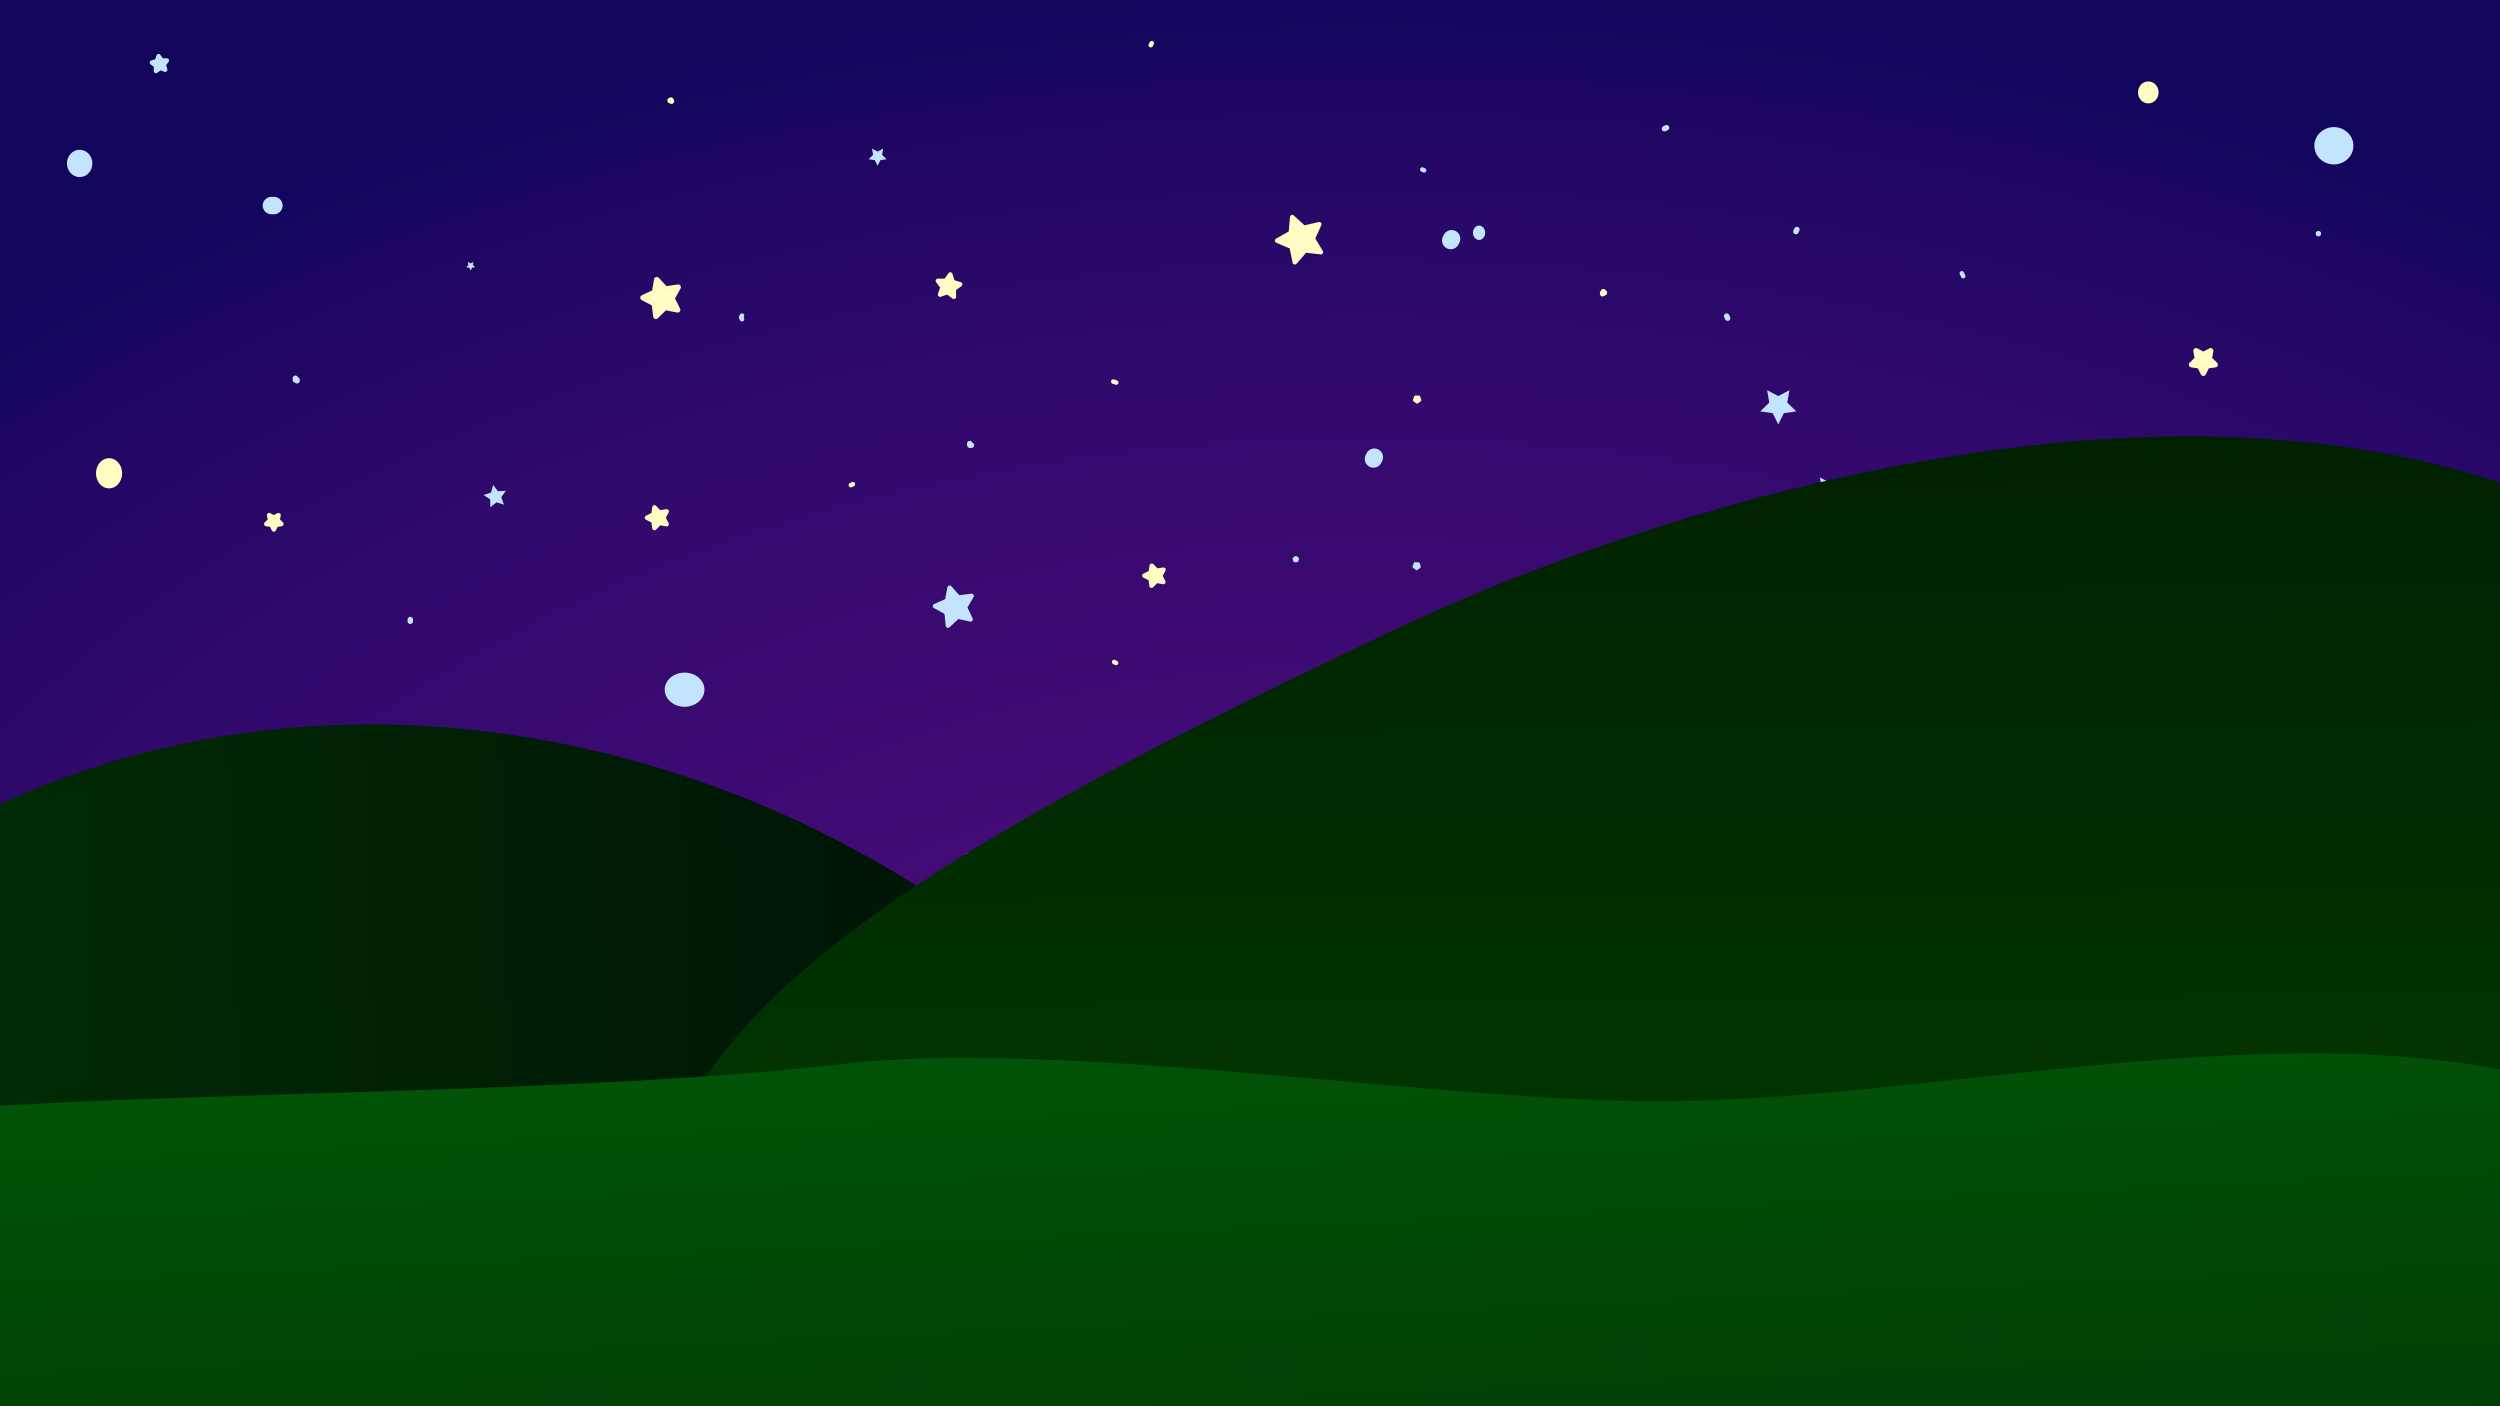 <?xml version="1.0" encoding="UTF-8" standalone="no"?>
<!DOCTYPE svg PUBLIC "-//W3C//DTD SVG 1.1//EN" "http://www.w3.org/Graphics/SVG/1.1/DTD/svg11.dtd">
<!-- Created with Vectornator (http://vectornator.io/) -->
<svg height="100%" stroke-miterlimit="10" style="fill-rule:nonzero;clip-rule:evenodd;stroke-linecap:round;stroke-linejoin:round;" version="1.1" viewBox="0 0 3840 2160" width="100%" xml:space="preserve" xmlns="http://www.w3.org/2000/svg" xmlns:vectornator="http://vectornator.io" xmlns:xlink="http://www.w3.org/1999/xlink">
<rect x="0" y="0" width="3840" height="2160" fill="#808080" stroke="none"/>
<defs>
<radialGradient cx="1224.06" cy="1885.94" gradientTransform="matrix(1.649 0 0 1 86.992 0)" gradientUnits="userSpaceOnUse" id="RadialGradient" r="1928.13">
<stop offset="0" stop-color="#500c5a"/>
<stop offset="0.362" stop-color="#420b75"/>
<stop offset="0.698" stop-color="#31096d"/>
<stop offset="0.874" stop-color="#210764"/>
<stop offset="0.986" stop-color="#11055c"/>
</radialGradient>
<linearGradient gradientTransform="matrix(1.189 0 0 1.115 -1772.77 416.698)" gradientUnits="userSpaceOnUse" id="LinearGradient" x1="148.343" x2="2823.14" y1="1270.81" y2="1187.07">
<stop offset="0" stop-color="#024101"/>
<stop offset="1" stop-color="#001307"/>
</linearGradient>
<linearGradient gradientTransform="matrix(0.062 -1.11 3.233 0.023 -1887.69 2114.95)" gradientUnits="userSpaceOnUse" id="LinearGradient_2" x1="-191.455" x2="2906.32" y1="1408.78" y2="1278.28">
<stop offset="0" stop-color="#024101"/>
<stop offset="1" stop-color="#000000"/>
</linearGradient>
<linearGradient gradientTransform="matrix(1.02 0 0 1 -82.426 0)" gradientUnits="userSpaceOnUse" id="LinearGradient_3" x1="1894.39" x2="1974.2" y1="1021.03" y2="2771.44">
<stop offset="0" stop-color="#016708"/>
<stop offset="1" stop-color="#012d04"/>
</linearGradient>
</defs>
<clipPath id="ArtboardFrame">
<rect height="2160" width="3840" x="0" y="0"/>
</clipPath>
<g clip-path="url(#ArtboardFrame)" id="Layer-1" vectornator:layerName="Layer 1">
<path d="M-114.835-123.381C-226.24-115.875 181.699-163.967 233.61-170.109C504.278-202.135 747.727-215.729 1020.96-222.933C1809.88-243.732 2582.31-249.69 3362.92-168.078C3542.77-149.274 4050.12-145.743 4113.41-7.575C4304.23 408.985 4410.71 1693.52 3929.14 2009.88C3442.76 2329.39 2641.6 2337.76 1982.54 2395.89C1601.51 2429.5 231.54 2498.25-104.784 2294.31" fill="url(#RadialGradient)" fill-rule="evenodd" opacity="1" stroke="none"/>
</g>
<g id="Layer-6" vectornator:layerName="Layer 6">
<path d="M2731.42 651.956L2722.88 634.644L2703.77 631.868L2717.6 618.392L2714.33 599.363L2731.42 608.347L2748.51 599.363L2745.25 618.392L2759.07 631.868L2739.97 634.644L2731.42 651.956Z" fill="#c3e4ff" fill-rule="evenodd" opacity="1" stroke="none"/>
<path d="M753.153 779.125L752.942 767.06L742.884 760.395L754.293 756.465L757.524 744.84L764.786 754.476L776.841 753.956L769.921 763.841L774.14 775.146L762.601 771.619L753.153 779.125Z" fill="#c3e4ff" fill-rule="evenodd" opacity="1" stroke="none"/>
<path d="M1347.99 254.658L1343.71 246.002L1334.16 244.614L1341.07 237.876L1339.44 228.361L1347.99 232.853L1356.53 228.361L1354.9 237.876L1361.81 244.614L1352.26 246.002L1347.99 254.658Z" fill="#c3e4ff" fill-rule="evenodd" opacity="1" stroke="none"/>
<path d="M722.918 415.468L720.782 411.14L716.006 410.446L719.462 407.077L718.646 402.32L722.918 404.566L727.19 402.32L726.375 407.077L729.831 410.446L725.054 411.14L722.918 415.468Z" fill="#c3e4ff" fill-rule="evenodd" opacity="1" stroke="none"/>
<path d="M2828.48 835.082L2811.96 801.617L2775.03 796.25L2801.75 770.202L2795.44 733.42L2828.48 750.786L2861.51 733.42L2855.2 770.202L2881.92 796.25L2844.99 801.617L2828.48 835.082Z" fill="#c3e4ff" fill-rule="evenodd" opacity="1" stroke="none"/>
<path d="M630.224 951.695C630.224 952.541 630.224 953.387 630.224 954.233" fill="#c3e4ff" fill-rule="evenodd" opacity="1" stroke="#c3e4ff" stroke-linecap="round" stroke-linejoin="round" stroke-width="8.417"/>
<path d="M456.281 584.837L453.742 583.568L453.742 581.029L456.281 583.568L456.281 583.568" fill="#c3e4ff" fill-rule="evenodd" opacity="1" stroke="#c3e4ff" stroke-linecap="round" stroke-linejoin="round" stroke-width="8.417"/>
<path d="M1489.53 681.308C1489.53 684.693 1488.69 683.846 1492.07 683.846" fill="#c3e4ff" fill-rule="evenodd" opacity="1" stroke="#c3e4ff" stroke-linecap="round" stroke-linejoin="round" stroke-width="8.417"/>
<path d="M416.931 315.735C418.201 315.735 419.47 315.735 420.739 315.735" fill="#c3e4ff" fill-rule="evenodd" opacity="1" stroke="#c3e4ff" stroke-linecap="round" stroke-linejoin="round" stroke-width="26.788"/>
<path d="M2111.01 702.248C2110.55 703.157 2110.1 704.066 2109.64 704.975" fill="#c3e4ff" fill-rule="evenodd" opacity="1" stroke="#c3e4ff" stroke-linecap="round" stroke-linejoin="round" stroke-width="26.788"/>
<path d="M2229.66 366.73C2229.21 367.639 2228.76 368.548 2228.3 369.457" fill="#c3e4ff" fill-rule="evenodd" opacity="1" stroke="#c3e4ff" stroke-linecap="round" stroke-linejoin="round" stroke-width="26.788"/>
<path d="M2184.66 260.346C2185.57 260.801 2186.47 261.255 2187.38 261.71" fill="#c3e4ff" fill-rule="evenodd" opacity="1" stroke="#c3e4ff" stroke-linecap="round" stroke-linejoin="round" stroke-width="6.94"/>
<path d="M1139.68 484.823C1137.87 488.46 1137.87 486.641 1139.68 490.278" fill="#c3e4ff" fill-rule="evenodd" opacity="1" stroke="#c3e4ff" stroke-linecap="round" stroke-linejoin="round" stroke-width="6.94"/>
<path d="M239.6 109L239.857 100.954L233.375 96.181L241.106 93.94L243.642 86.3L248.163 92.96L256.213 93.011L251.276 99.369L253.714 107.041L246.142 104.31L239.6 109Z" fill="#c3e4ff" fill-rule="evenodd" opacity="1" stroke="#c3e4ff" stroke-linecap="round" stroke-linejoin="round" stroke-width="6.94"/>
<path d="M1005.26 811.093L1003.69 800.136L993.781 795.214L1003.72 790.339L1005.33 779.39L1013.04 787.334L1023.96 785.488L1018.78 795.273L1023.91 805.082L1013 803.185L1005.26 811.093Z" fill="#fffcc3" fill-rule="evenodd" opacity="1" stroke="#fffcc3" stroke-linecap="round" stroke-linejoin="round" stroke-width="6.94"/>
<path d="M420.632 813.234L417.07 806.016L409.104 804.858L414.868 799.239L413.507 791.306L420.632 795.051L427.757 791.306L426.396 799.239L432.161 804.858L424.195 806.016L420.632 813.234Z" fill="#fffcc3" fill-rule="evenodd" opacity="1" stroke="#fffcc3" stroke-linecap="round" stroke-linejoin="round" stroke-width="6.94"/>
<path d="M1444.01 452.5L1447.87 441.058L1440.64 431.394L1452.71 431.528L1459.66 421.658L1463.27 433.182L1474.8 436.747L1464.96 443.735L1465.13 455.808L1455.44 448.603L1444.01 452.5Z" fill="#fffcc3" fill-rule="evenodd" opacity="1" stroke="#fffcc3" stroke-linecap="round" stroke-linejoin="round" stroke-width="6.94"/>
<path d="M2176.68 616.378L2175.79 614.573L2173.79 614.284L2175.24 612.879L2174.9 610.895L2176.68 611.832L2178.46 610.895L2178.12 612.879L2179.56 614.284L2177.57 614.573L2176.68 616.378Z" fill="#fffcc3" fill-rule="evenodd" opacity="1" stroke="#fffcc3" stroke-linecap="round" stroke-linejoin="round" stroke-width="6.94"/>
<path d="M1306.94 745.172C1307.95 744.667 1308.96 744.162 1309.97 743.657" fill="#fffcc3" fill-rule="evenodd" opacity="1" stroke="#fffcc3" stroke-linecap="round" stroke-linejoin="round" stroke-width="6.94"/>
<path d="M1714.53 587.588C1713.02 587.083 1711.5 586.578 1709.99 586.073" fill="#fffcc3" fill-rule="evenodd" opacity="1" stroke="#fffcc3" stroke-linecap="round" stroke-linejoin="round" stroke-width="6.94"/>
<path d="M1769.08 66.35C1768.58 67.361 1768.07 68.371 1767.57 69.381" fill="#fffcc3" fill-rule="evenodd" opacity="1" stroke="#fffcc3" stroke-linecap="round" stroke-linejoin="round" stroke-width="6.94"/>
<path d="M1627.99 1836.64C1628.48 1838.1 1628.96 1839.56 1629.45 1841.02" fill="#fffcc3" fill-rule="evenodd" opacity="1" stroke="#fffcc3" stroke-linecap="round" stroke-linejoin="round" stroke-width="6.94"/>
<path d="M1891.03 1260.15C1890.32 1260.86 1888.11 1260.42 1888.11 1259.41C1888.11 1258.04 1889.69 1256.16 1891.03 1256.49C1892.21 1256.79 1891.89 1259.28 1891.03 1260.15Z" fill="#fffcc3" fill-rule="evenodd" opacity="1" stroke="#fffcc3" stroke-linecap="round" stroke-linejoin="round" stroke-width="6.94"/>
<path d="M1483.32 1317.87C1485.27 1313.97 1483.8 1315.43 1487.7 1313.48" fill="#fffcc3" fill-rule="evenodd" opacity="1" stroke="#fffcc3" stroke-linecap="round" stroke-linejoin="round" stroke-width="6.94"/>
<path d="M536.375 1403.36C534.741 1403.36 531.991 1402.8 531.991 1401.16C531.991 1399.7 535.068 1400.51 536.375 1401.16C537.028 1401.49 537.105 1403.36 536.375 1403.36Z" fill="#fffcc3" fill-rule="evenodd" opacity="1" stroke="#fffcc3" stroke-linecap="round" stroke-linejoin="round" stroke-width="6.94"/>
<path d="M1714.21 1018.3C1713.23 1017.81 1712.26 1017.32 1711.29 1016.83" fill="#fffcc3" fill-rule="evenodd" opacity="1" stroke="#fffcc3" stroke-linecap="round" stroke-linejoin="round" stroke-width="6.94"/>
<path d="M1768.78 899.546L1767.39 888.963L1757.88 884.109L1767.51 879.515L1769.19 868.973L1776.54 876.718L1787.08 875.056L1781.99 884.436L1786.83 893.951L1776.33 892.004L1768.78 899.546Z" fill="#fffcc3" fill-rule="evenodd" opacity="1" stroke="#fffcc3" stroke-linecap="round" stroke-linejoin="round" stroke-width="6.94"/>
<path d="M1988.84 402.872L1983.99 379.101L1961.66 369.62L1982.77 357.662L1984.89 333.494L2002.78 349.875L2026.42 344.419L2016.37 366.501L2028.87 387.297L2004.76 384.564L1988.84 402.872Z" fill="#fffcc3" fill-rule="evenodd" opacity="1" stroke="#fffcc3" stroke-linecap="round" stroke-linejoin="round" stroke-width="6.94"/>
<path d="M3045.73 1007.15L3041.01 997.575L3030.44 996.04L3038.09 988.589L3036.28 978.068L3045.73 983.035L3055.18 978.068L3053.37 988.589L3061.02 996.04L3050.45 997.575L3045.73 1007.15Z" fill="#c3e3ff" fill-rule="evenodd" opacity="1" stroke="#c3e3ff" stroke-linecap="round" stroke-linejoin="round" stroke-width="6.94"/>
<path d="M1456.05 961.003L1454.01 940.727L1436.15 930.913L1454.8 922.706L1458.62 902.688L1472.19 917.892L1492.41 915.334L1482.14 932.937L1490.82 951.375L1470.9 947.05L1456.05 961.003Z" fill="#c3e3ff" fill-rule="evenodd" opacity="1" stroke="#c3e3ff" stroke-linecap="round" stroke-linejoin="round" stroke-width="6.94"/>
<path d="M2564.53 860.812L2561.1 853.85L2553.41 852.734L2558.97 847.315L2557.66 839.663L2564.53 843.276L2571.4 839.663L2570.09 847.315L2575.65 852.734L2567.97 853.85L2564.53 860.812Z" fill="#c3e3ff" fill-rule="evenodd" opacity="1" stroke="#c3e3ff" stroke-linecap="round" stroke-linejoin="round" stroke-width="6.94"/>
<path d="M1990.4 857.549L1990.83 858.419L1991.79 858.558L1991.09 859.236L1991.26 860.192L1990.4 859.741L1989.54 860.192L1989.7 859.236L1989.01 858.558L1989.97 858.419L1990.4 857.549Z" fill="#c3e3ff" fill-rule="evenodd" opacity="1" stroke="#c3e3ff" stroke-linecap="round" stroke-linejoin="round" stroke-width="6.94"/>
<path d="M2175.99 872.162L2175.13 870.422L2173.21 870.142L2174.6 868.788L2174.27 866.875L2175.99 867.778L2177.71 866.875L2177.38 868.788L2178.77 870.142L2176.85 870.422L2175.99 872.162Z" fill="#c3e3ff" fill-rule="evenodd" opacity="1" stroke="#c3e3ff" stroke-linecap="round" stroke-linejoin="round" stroke-width="6.94"/>
<path d="M2057.62 1278.41L2056.76 1276.67L2054.84 1276.39L2056.23 1275.04L2055.9 1273.12L2057.62 1274.03L2059.34 1273.12L2059.01 1275.04L2060.4 1276.39L2058.48 1276.67L2057.62 1278.41Z" fill="#c3e3ff" fill-rule="evenodd" opacity="1" stroke="#c3e3ff" stroke-linecap="round" stroke-linejoin="round" stroke-width="6.94"/>
<path d="M106.291 251.051C106.291 241.366 113.488 233.515 122.366 233.515C131.244 233.515 138.441 241.366 138.441 251.051C138.441 260.736 131.244 268.587 122.366 268.587C113.488 268.587 106.291 260.736 106.291 251.051Z" fill="#c3e3ff" fill-rule="evenodd" opacity="1" stroke="#c3e3ff" stroke-linecap="round" stroke-linejoin="round" stroke-width="6.94"/>
<path d="M3013.34 419.816C3014.06 421.26 3014.78 422.703 3015.5 424.147" fill="#c3e3ff" fill-rule="evenodd" opacity="1" stroke="#c3e3ff" stroke-linecap="round" stroke-linejoin="round" stroke-width="6.94"/>
<path d="M2266.56 357.541C2266.56 353.753 2268.93 350.683 2271.84 350.683C2274.75 350.683 2277.12 353.753 2277.12 357.541C2277.12 361.329 2274.75 364.4 2271.84 364.4C2268.93 364.4 2266.56 361.329 2266.56 357.541Z" fill="#c3e4ff" fill-rule="evenodd" opacity="1" stroke="#c3e4ff" stroke-linecap="round" stroke-linejoin="round" stroke-width="8.417"/>
<path d="M3559.06 223.914C3559.06 210.396 3570.6 199.438 3584.84 199.438C3599.08 199.438 3610.63 210.396 3610.63 223.914C3610.63 237.431 3599.08 248.39 3584.84 248.39C3570.6 248.39 3559.06 237.431 3559.06 223.914Z" fill="#c3e4ff" fill-rule="evenodd" opacity="1" stroke="#c3e4ff" stroke-linecap="round" stroke-linejoin="round" stroke-width="8.417"/>
<path d="M1025.19 1059.35C1025.19 1047.14 1036.98 1037.25 1051.52 1037.25C1066.06 1037.25 1077.85 1047.14 1077.85 1059.35C1077.85 1071.55 1066.06 1081.45 1051.52 1081.45C1036.98 1081.45 1025.19 1071.55 1025.19 1059.35Z" fill="#c3e4ff" fill-rule="evenodd" opacity="1" stroke="#c3e4ff" stroke-linecap="round" stroke-linejoin="round" stroke-width="8.417"/>
<path d="M3561.05 358.86L3561.05 358.86" fill="#c3e4ff" fill-rule="evenodd" opacity="1" stroke="#c3e4ff" stroke-linecap="round" stroke-linejoin="round" stroke-width="8.417"/>
<path d="M2758.48 355.731C2759 354.688 2759.52 353.645 2760.04 352.602" fill="#c3e4ff" fill-rule="evenodd" opacity="1" stroke="#c3e4ff" stroke-linecap="round" stroke-linejoin="round" stroke-width="8.417"/>
<path d="M2652.1 485.582C2652.62 486.625 2653.14 487.668 2653.66 488.711" fill="#c3e4ff" fill-rule="evenodd" opacity="1" stroke="#c3e4ff" stroke-linecap="round" stroke-linejoin="round" stroke-width="8.417"/>
<path d="M2556.66 197.72C2557.71 197.198 2558.75 196.677 2559.79 196.155" fill="#c3e4ff" fill-rule="evenodd" opacity="1" stroke="#c3e4ff" stroke-linecap="round" stroke-linejoin="round" stroke-width="8.417"/>
<path d="M2462.8 448.035C2460.71 452.206 2460.19 451.685 2464.36 449.599" fill="#ffffc4" fill-rule="evenodd" opacity="1" stroke="#fffcc3" stroke-linecap="round" stroke-linejoin="round" stroke-width="8.417"/>
<path d="M151.636 726.975C151.636 716.459 158.74 707.934 167.503 707.934C176.266 707.934 183.37 716.459 183.37 726.975C183.37 737.491 176.266 746.016 167.503 746.016C158.74 746.016 151.636 737.491 151.636 726.975Z" fill="#ffffc4" fill-rule="evenodd" opacity="1" stroke="#fffcc3" stroke-linecap="round" stroke-linejoin="round" stroke-width="8.417"/>
<path d="M3288.15 141.948C3288.15 134.938 3293.36 129.255 3299.79 129.255C3306.21 129.255 3311.42 134.938 3311.42 141.948C3311.42 148.959 3306.21 154.642 3299.79 154.642C3293.36 154.642 3288.15 148.959 3288.15 141.948Z" fill="#ffffc4" fill-rule="evenodd" opacity="1" stroke="#fffcc3" stroke-linecap="round" stroke-linejoin="round" stroke-width="8.417"/>
<path d="M3384.36 573.261L3378.76 561.923L3366.25 560.104L3375.3 551.279L3373.16 538.816L3384.36 544.7L3395.55 538.816L3393.41 551.279L3402.47 560.104L3389.95 561.923L3384.36 573.261Z" fill="#ffffc4" fill-rule="evenodd" opacity="1" stroke="#fffcc3" stroke-linecap="round" stroke-linejoin="round" stroke-width="8.417"/>
<path d="M1007.47 485.896L1005.1 466.37L987.669 457.254L1005.51 448.965L1008.79 429.573L1022.19 443.975L1041.64 441.106L1032.09 458.296L1040.83 475.916L1021.52 472.137L1007.47 485.896Z" fill="#ffffc4" fill-rule="evenodd" opacity="1" stroke="#fffcc3" stroke-linecap="round" stroke-linejoin="round" stroke-width="8.417"/>
<path d="M3313.92 759.616C3314.78 759.902 3315.64 760.189 3316.5 760.475" fill="#ffffc4" fill-rule="evenodd" opacity="1" stroke="#fffcc3" stroke-linecap="round" stroke-linejoin="round" stroke-width="8.417"/>
<path d="M1030.6 153.712C1028.08 154.975 1028.28 154.368 1031.46 155.429" fill="#ffffc4" fill-rule="evenodd" opacity="1" stroke="#fffcc3" stroke-linecap="round" stroke-linejoin="round" stroke-width="8.417"/>
</g>
<g clip-path="url(#ArtboardFrame)" id="Layer-5" vectornator:layerName="Layer 5">
<path d="M-868.741 2337.64C-1022.45 2193.51-372.49 1479.92-248.342 1384.95C486.414 822.905 1564.35 1192.71 1937.17 1930.71C2063.6 2181 1735.18 2226.67 1735.18 2501.36" fill="url(#LinearGradient)" fill-rule="evenodd" opacity="1" stroke="none"/>
</g>
<g clip-path="url(#ArtboardFrame)" id="Layer-4" vectornator:layerName="Layer 4">
<path d="M1253.56 2241.36C658.476 1738.04 1282.75 1374.45 2144.87 965.89C2462.58 815.328 3189.85 557.924 3783.9 724.221C4643.82 964.945 4216.22 1984.07 4319.86 2371.93" fill="url(#LinearGradient_2)" fill-rule="evenodd" opacity="1" stroke="none"/>
</g>
<g clip-path="url(#ArtboardFrame)" id="Layer-7" vectornator:layerName="Layer 7">
<path d="M3926.27 1662.59C3503.21 1544.04 2942.37 1700.35 2507.27 1691.27C2158.31 1683.99 1617.89 1596.8 1294.48 1634.22C919.353 1677.62 372.977 1676.17-7.444 1698.85C-406.024 1722.61-651.286 2267.99-194.523 2626.38C182.055 2921.86 802.804 2865.72 1247.89 2856.81C1945.52 2842.85 2642.69 2840.3 3340.48 2832.7C3614.86 2829.71 3941.21 2755.6 4211.93 2821.98" fill="url(#LinearGradient_3)" fill-rule="evenodd" opacity="1" stroke="none"/>
</g>
</svg>
